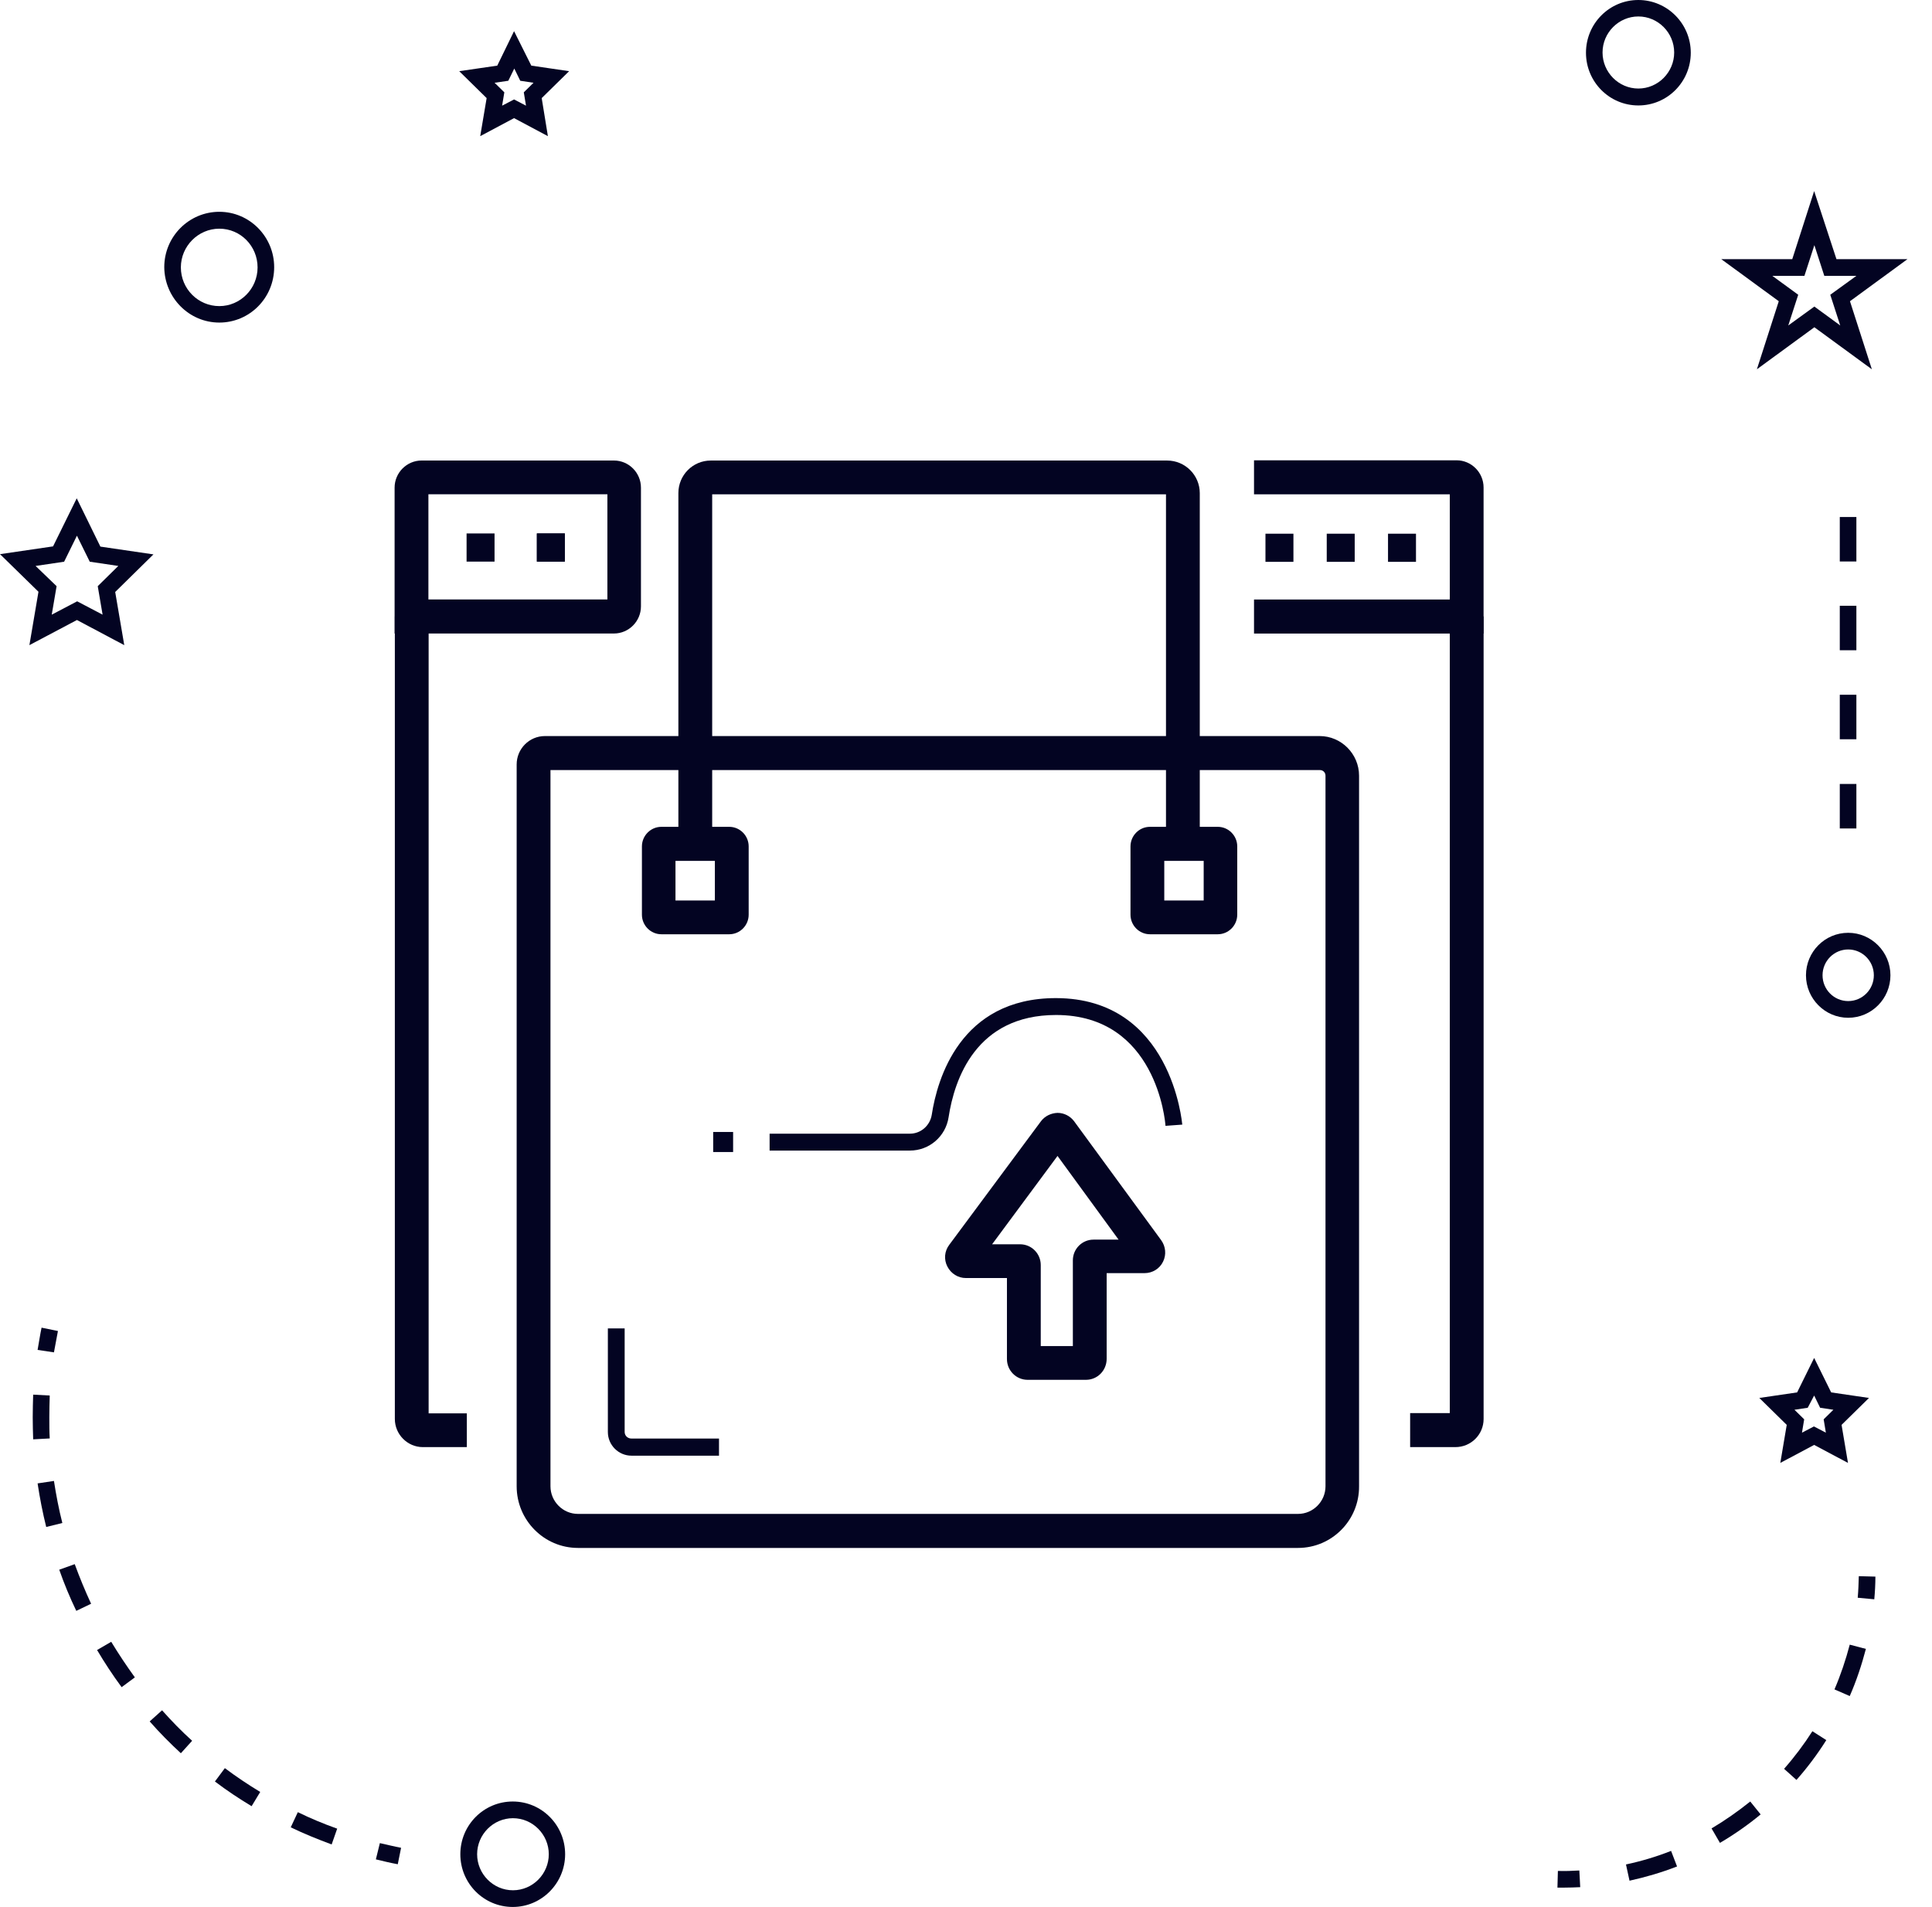 <svg width="78" height="77" viewBox="0 0 78 77" fill="none" xmlns="http://www.w3.org/2000/svg">
<path d="M52.405 62.503H23.334C21.969 62.503 20.859 61.386 20.859 60.013V30.867C20.859 30.235 21.37 29.721 21.998 29.721H53.279C54.153 29.721 54.869 30.442 54.869 31.322V60.013C54.879 61.386 53.77 62.503 52.405 62.503ZM22.224 31.094V60.013C22.224 60.626 22.725 61.129 23.334 61.129H52.405C53.014 61.129 53.514 60.626 53.514 60.013V31.322C53.514 31.193 53.416 31.094 53.289 31.094H22.224Z" fill="#030422"/>
<path d="M48.438 34.078H47.074V19.959H28.753V34.078H27.388V19.91C27.388 19.179 27.977 18.596 28.694 18.596H47.123C47.849 18.596 48.438 19.189 48.438 19.91V34.078Z" fill="#030422"/>
<path d="M29.441 37.724H26.701C26.27 37.724 25.916 37.368 25.916 36.933V34.177C25.916 33.742 26.27 33.386 26.701 33.386H29.441C29.873 33.386 30.226 33.742 30.226 34.177V36.933C30.226 37.368 29.873 37.724 29.441 37.724ZM27.271 36.36H28.861V34.76H27.271V36.36Z" fill="#030422"/>
<path d="M49.165 37.724H46.426C45.994 37.724 45.641 37.368 45.641 36.933V34.177C45.641 33.742 45.994 33.386 46.426 33.386H49.165C49.597 33.386 49.951 33.742 49.951 34.177V36.933C49.951 37.368 49.597 37.724 49.165 37.724ZM47.005 36.36H48.596V34.76H47.005V36.36Z" fill="#030422"/>
<path d="M36.736 46.458H31.071V45.776H36.736C37.177 45.776 37.55 45.45 37.619 45.005C37.835 43.593 38.758 40.302 42.627 40.302C47.31 40.302 47.722 45.361 47.732 45.41L47.054 45.46C47.045 45.282 46.681 40.984 42.636 40.984C39.406 40.984 38.532 43.573 38.297 45.114C38.179 45.885 37.521 46.458 36.736 46.458Z" fill="#030422"/>
<path d="M29.028 58.778H25.494C24.974 58.778 24.541 58.353 24.541 57.82V53.64H25.219V57.82C25.219 57.968 25.337 58.086 25.494 58.086H29.028V58.778Z" fill="#030422"/>
<path d="M43.844 55.715H41.488C41.026 55.715 40.653 55.34 40.653 54.875V51.605H38.994C38.68 51.605 38.395 51.427 38.248 51.141C38.1 50.854 38.13 50.518 38.326 50.261L42.028 45.272C42.185 45.065 42.43 44.946 42.695 44.936C42.961 44.936 43.206 45.065 43.363 45.272L46.878 50.074C47.065 50.331 47.094 50.666 46.956 50.943C46.819 51.23 46.525 51.407 46.21 51.407H44.679V54.865C44.679 55.34 44.306 55.715 43.844 55.715ZM42.018 54.352H43.314V50.894C43.314 50.429 43.687 50.054 44.148 50.054H45.16L42.695 46.675L40.054 50.242H41.183C41.645 50.242 42.018 50.617 42.018 51.081V54.352ZM45.778 50.904C45.778 50.904 45.788 50.904 45.778 50.904V50.904Z" fill="#030422"/>
<path d="M29.598 45.707H28.793V46.517H29.598V45.707Z" fill="#030422"/>
<path d="M24.787 25.58H15.931V19.691C15.931 19.088 16.422 18.595 17.021 18.595H24.787C25.386 18.595 25.877 19.088 25.877 19.691V24.483C25.877 25.086 25.386 25.58 24.787 25.58ZM17.296 24.206H24.522V19.958H17.296V24.206Z" fill="#030422"/>
<path d="M18.837 58.432H17.07C16.451 58.432 15.941 57.918 15.941 57.296V24.89H17.305V57.069H18.847V58.432H18.837Z" fill="#030422"/>
<path d="M19.966 21.54H18.837V22.677H19.966V21.54Z" fill="#030422"/>
<path d="M22.804 21.54H21.675V22.677H22.804V21.54Z" fill="#030422"/>
<path d="M22.804 21.54H21.675V22.677H22.804V21.54Z" fill="#030422"/>
<path d="M59.896 25.581H50.628V24.208H58.532V19.959H50.628V18.586H58.806C59.405 18.586 59.896 19.08 59.896 19.683V25.581Z" fill="#030422"/>
<path d="M58.758 58.432H56.931V57.059H58.532V24.89H59.897V57.296C59.897 57.928 59.386 58.432 58.758 58.432Z" fill="#030422"/>
<path d="M57.167 21.55H56.038V22.686H57.167V21.55Z" fill="#030422"/>
<path d="M52.219 21.55H51.09V22.686H52.219V21.55Z" fill="#030422"/>
<path d="M54.693 21.55H53.564V22.686H54.693V21.55Z" fill="#030422"/>
<path d="M15.175 75.078C15.47 75.15 15.764 75.221 16.059 75.275L16.193 74.611C15.907 74.557 15.622 74.485 15.336 74.422L15.175 75.078Z" fill="#030422"/>
<path d="M65.788 75.94C66.44 75.796 67.083 75.608 67.707 75.365L67.466 74.736C66.877 74.97 66.27 75.15 65.645 75.284L65.788 75.94Z" fill="#030422"/>
<path d="M62.896 75.545L62.878 76.219C62.967 76.219 63.057 76.219 63.146 76.219C63.369 76.219 63.583 76.21 63.798 76.201L63.762 75.527C63.476 75.545 63.182 75.554 62.896 75.545Z" fill="#030422"/>
<path d="M22.816 74.871C22.816 73.694 21.87 72.742 20.701 72.742C19.531 72.742 18.585 73.694 18.585 74.871C18.585 76.048 19.531 77 20.701 77C21.87 77 22.816 76.039 22.816 74.871ZM19.263 74.871C19.263 74.072 19.915 73.416 20.709 73.416C21.504 73.416 22.156 74.072 22.156 74.871C22.156 75.671 21.504 76.326 20.709 76.326C19.915 76.326 19.263 75.671 19.263 74.871Z" fill="#030422"/>
<path d="M1.187 26.05L3.106 25.035L5.017 26.05L4.651 23.903L6.195 22.385L4.053 22.071L3.098 20.121L2.142 22.062L0 22.376L1.553 23.894L1.187 26.05ZM1.437 22.852L2.589 22.681L3.106 21.63L3.624 22.681L4.776 22.852L3.946 23.669L4.142 24.819L3.115 24.28L2.089 24.819L2.285 23.669L1.437 22.852Z" fill="#030422"/>
<path d="M19.388 5.497L20.754 4.77L22.12 5.497L21.87 3.961L22.977 2.874L21.45 2.65L20.754 1.258L20.076 2.65L18.54 2.874L19.647 3.961L19.388 5.497ZM20.522 3.261L20.763 2.767L21.004 3.261L21.54 3.342L21.147 3.728L21.236 4.267L20.754 4.015L20.272 4.267L20.361 3.728L19.968 3.342L20.522 3.261Z" fill="#030422"/>
<path d="M71.028 56.447L72.135 57.534L71.876 59.07L73.242 58.343L74.608 59.07L74.349 57.534L75.456 56.447L73.929 56.223L73.242 54.831L72.555 56.223L71.028 56.447ZM73.242 56.349L73.483 56.843L74.019 56.924L73.626 57.31L73.715 57.849L73.233 57.597L72.751 57.849L72.84 57.31L72.447 56.924L72.983 56.843L73.242 56.349Z" fill="#030422"/>
<path d="M73.242 7.716L72.358 10.465H69.493L71.814 12.163L70.93 14.911L73.251 13.214L75.572 14.911L74.688 12.163L77.009 10.465H74.143L73.242 7.716ZM73.893 11.902L74.295 13.142L73.251 12.378L72.197 13.142L72.599 11.902L71.555 11.139H72.849L73.251 9.899L73.652 11.139H74.947L73.893 11.902Z" fill="#030422"/>
<path d="M66.145 0C64.976 0 64.03 0.952 64.03 2.129C64.03 3.306 64.976 4.258 66.145 4.258C67.315 4.258 68.261 3.306 68.261 2.129C68.261 0.952 67.306 0 66.145 0ZM66.145 3.575C65.351 3.575 64.699 2.919 64.699 2.12C64.699 1.32 65.351 0.665 66.145 0.665C66.94 0.665 67.591 1.32 67.591 2.12C67.591 2.919 66.94 3.575 66.145 3.575Z" fill="#030422"/>
<path d="M72.912 39.38C72.912 40.324 73.679 41.096 74.617 41.096C75.563 41.096 76.322 40.324 76.322 39.38C76.322 38.437 75.554 37.665 74.617 37.665C73.67 37.665 72.912 38.437 72.912 39.38ZM74.617 38.338C75.188 38.338 75.652 38.805 75.652 39.38C75.652 39.955 75.188 40.422 74.617 40.422C74.045 40.422 73.581 39.955 73.581 39.38C73.581 38.805 74.045 38.338 74.617 38.338Z" fill="#030422"/>
<path d="M8.855 13.025C10.078 13.025 11.069 12.028 11.069 10.788C11.069 9.558 10.078 8.552 8.855 8.552C7.632 8.552 6.632 9.549 6.632 10.788C6.641 12.019 7.632 13.025 8.855 13.025ZM8.855 9.234C9.712 9.234 10.399 9.935 10.399 10.797C10.399 11.66 9.703 12.36 8.855 12.36C7.998 12.36 7.302 11.66 7.302 10.797C7.302 9.935 8.007 9.234 8.855 9.234Z" fill="#030422"/>
<path d="M1.321 57.229C1.321 57.525 1.33 57.822 1.339 58.118L2.008 58.082C1.991 57.804 1.991 57.517 1.991 57.229C1.991 56.942 1.999 56.645 2.008 56.349L1.339 56.313C1.33 56.618 1.321 56.924 1.321 57.229Z" fill="#030422"/>
<path d="M3.919 66.625C4.222 67.137 4.552 67.64 4.91 68.125L5.445 67.73C5.106 67.263 4.785 66.778 4.49 66.293L3.919 66.625Z" fill="#030422"/>
<path d="M3.678 64.757C3.437 64.236 3.214 63.697 3.017 63.158L2.392 63.382C2.589 63.948 2.821 64.505 3.08 65.044L3.678 64.757Z" fill="#030422"/>
<path d="M10.506 72.356C10.015 72.059 9.533 71.736 9.078 71.395L8.677 71.934C9.15 72.293 9.649 72.625 10.158 72.931L10.506 72.356Z" fill="#030422"/>
<path d="M2.517 61.496C2.375 60.939 2.267 60.373 2.178 59.798L1.518 59.897C1.607 60.49 1.723 61.083 1.866 61.657L2.517 61.496Z" fill="#030422"/>
<path d="M7.302 70.793L7.757 70.29C7.329 69.904 6.927 69.49 6.543 69.059L6.043 69.508C6.436 69.957 6.864 70.389 7.302 70.793Z" fill="#030422"/>
<path d="M11.738 73.784C12.274 74.045 12.836 74.269 13.39 74.476L13.613 73.838C13.077 73.649 12.542 73.425 12.024 73.173L11.738 73.784Z" fill="#030422"/>
<path d="M2.339 53.744L1.678 53.609C1.616 53.905 1.571 54.211 1.518 54.507L2.178 54.606C2.232 54.328 2.285 54.031 2.339 53.744Z" fill="#030422"/>
<path d="M75.715 63.661L75.045 63.643C75.036 63.939 75.027 64.227 75.001 64.514L75.67 64.577C75.697 64.28 75.715 63.975 75.715 63.661Z" fill="#030422"/>
<path d="M72.028 71.422L72.528 71.871C72.974 71.368 73.376 70.829 73.733 70.263L73.171 69.904C72.832 70.434 72.448 70.946 72.028 71.422Z" fill="#030422"/>
<path d="M69.1 73.829L69.439 74.413C70.019 74.072 70.573 73.685 71.082 73.263L70.662 72.742C70.171 73.137 69.644 73.506 69.1 73.829Z" fill="#030422"/>
<path d="M74.063 68.215L74.679 68.484C74.947 67.874 75.161 67.227 75.331 66.58L74.679 66.409C74.519 67.02 74.313 67.631 74.063 68.215Z" fill="#030422"/>
<path d="M74.947 24.46H74.277V26.256H74.947V24.46Z" fill="#030422"/>
<path d="M74.947 20.876H74.277V22.672H74.947V20.876Z" fill="#030422"/>
<path d="M74.947 28.053H74.277V29.85H74.947V28.053Z" fill="#030422"/>
<path d="M74.947 31.655H74.277V33.452H74.947V31.655Z" fill="#030422"/>
</svg>
